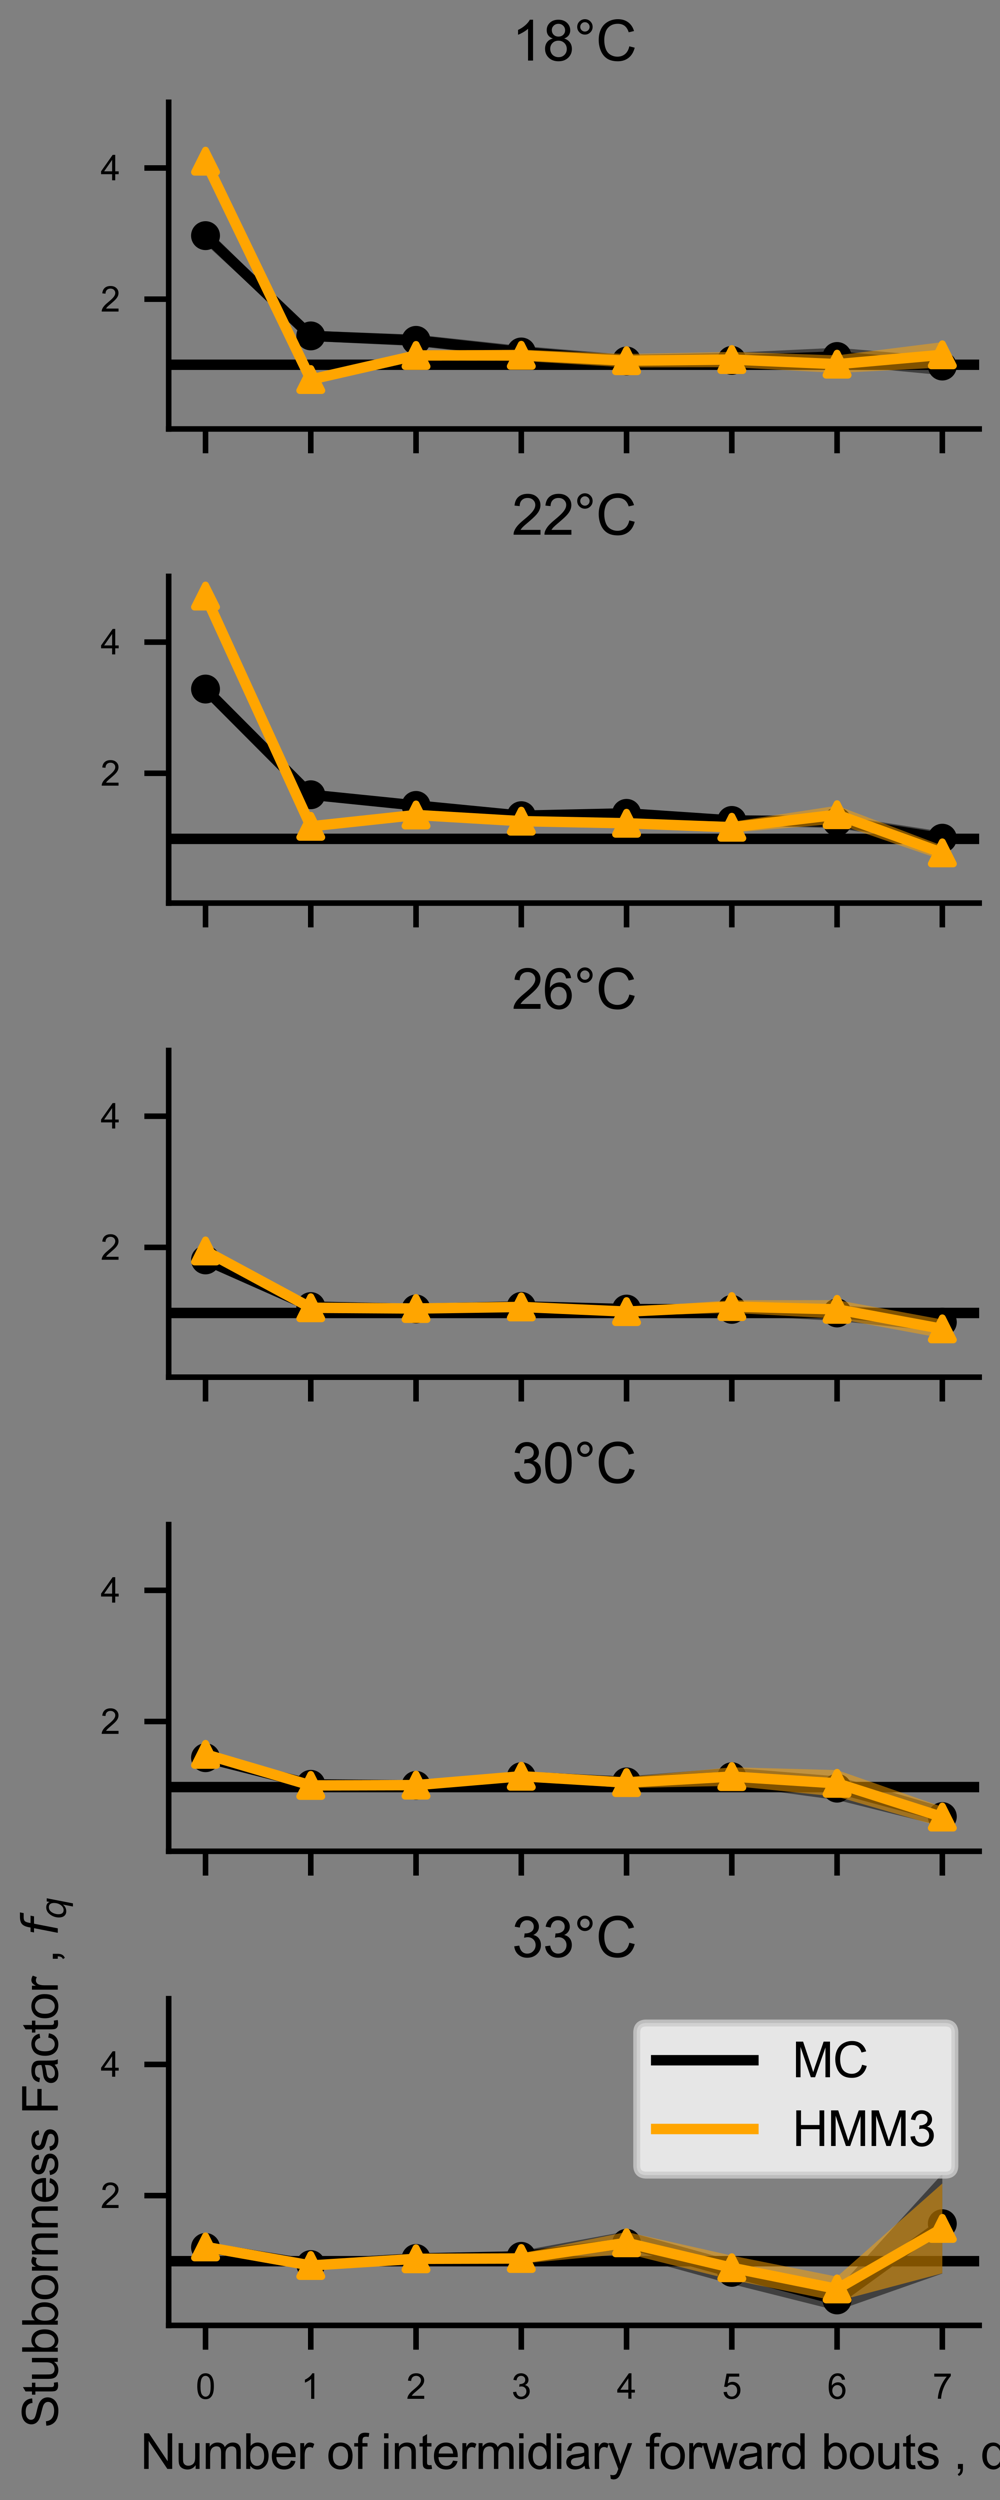 <?xml version="1.0" encoding="utf-8" standalone="no"?>
<!DOCTYPE svg PUBLIC "-//W3C//DTD SVG 1.1//EN"
  "http://www.w3.org/Graphics/SVG/1.1/DTD/svg11.dtd">
<svg xmlns:xlink="http://www.w3.org/1999/xlink" width="144pt" height="360pt" viewBox="0 0 144 360" xmlns="http://www.w3.org/2000/svg" version="1.1">
 <rect x="0" y="0" width="144" height="360" fill="#808080" stroke="none"/>
 <defs>
  <style type="text/css">*{stroke-linejoin: round; stroke-linecap: butt}</style>
 </defs>
 <g id="figure_1">
  <g id="patch_1">
   <path d="M 0 360 
L 144 360 
L 144 0 
L 0 0 
L 0 360 
z
" style="fill: none"/>
  </g>
  <g id="axes_1">
   <g id="patch_2">
    <path d="M 24.29 61.771 
L 141 61.771 
L 141 14.726 
L 24.29 14.726 
L 24.29 61.771 
z
" style="fill: none"/>
   </g>
   <g id="PolyCollection_1">
    <path d="M 29.595 32.735 
L 29.595 35.133 
L 44.752 49.114 
L 59.909 49.84 
L 75.066 51.556 
L 90.224 52.874 
L 105.381 52.986 
L 120.538 52.592 
L 135.695 54.02 
L 135.695 51.402 
L 135.695 51.402 
L 120.538 50.077 
L 105.381 50.803 
L 90.224 51.091 
L 75.066 49.813 
L 59.909 48.187 
L 44.752 47.626 
L 29.595 32.735 
z
" clip-path="url(#p7ba0fe71dc)" style="fill-opacity: 0.5"/>
   </g>
   <g id="line2d_1">
    <path d="M 29.595 33.934 
L 44.752 48.37 
L 59.909 49.013 
L 75.066 50.684 
L 90.224 51.982 
L 105.381 51.894 
L 120.538 51.335 
L 135.695 52.711 
" clip-path="url(#p7ba0fe71dc)" style="fill: none; stroke: #000000; stroke-width: 1.5; stroke-linecap: square"/>
   </g>
   <g id="matplotlib.axis_1">
    <g id="xtick_1">
     <g id="line2d_2">
      <defs>
       <path id="mae0c13accb" d="M 0 0 
L 0 3.5 
" style="stroke: #000000; stroke-width: 0.8"/>
      </defs>
      <g>
       <use xlink:href="#mae0c13accb" x="29.595" y="61.771" style="stroke: #000000; stroke-width: 0.8"/>
      </g>
     </g>
    </g>
    <g id="xtick_2">
     <g id="line2d_3">
      <g>
       <use xlink:href="#mae0c13accb" x="44.752" y="61.771" style="stroke: #000000; stroke-width: 0.8"/>
      </g>
     </g>
    </g>
    <g id="xtick_3">
     <g id="line2d_4">
      <g>
       <use xlink:href="#mae0c13accb" x="59.909" y="61.771" style="stroke: #000000; stroke-width: 0.8"/>
      </g>
     </g>
    </g>
    <g id="xtick_4">
     <g id="line2d_5">
      <g>
       <use xlink:href="#mae0c13accb" x="75.066" y="61.771" style="stroke: #000000; stroke-width: 0.8"/>
      </g>
     </g>
    </g>
    <g id="xtick_5">
     <g id="line2d_6">
      <g>
       <use xlink:href="#mae0c13accb" x="90.224" y="61.771" style="stroke: #000000; stroke-width: 0.8"/>
      </g>
     </g>
    </g>
    <g id="xtick_6">
     <g id="line2d_7">
      <g>
       <use xlink:href="#mae0c13accb" x="105.381" y="61.771" style="stroke: #000000; stroke-width: 0.8"/>
      </g>
     </g>
    </g>
    <g id="xtick_7">
     <g id="line2d_8">
      <g>
       <use xlink:href="#mae0c13accb" x="120.538" y="61.771" style="stroke: #000000; stroke-width: 0.8"/>
      </g>
     </g>
    </g>
    <g id="xtick_8">
     <g id="line2d_9">
      <g>
       <use xlink:href="#mae0c13accb" x="135.695" y="61.771" style="stroke: #000000; stroke-width: 0.8"/>
      </g>
     </g>
    </g>
   </g>
   <g id="matplotlib.axis_2">
    <g id="ytick_1">
     <g id="line2d_10">
      <defs>
       <path id="m3b36c2f3d5" d="M 0 0 
L -3.5 0 
" style="stroke: #000000; stroke-width: 0.8"/>
      </defs>
      <g>
       <use xlink:href="#m3b36c2f3d5" x="24.29" y="43.08" style="stroke: #000000; stroke-width: 0.8"/>
      </g>
     </g>
     <g id="text_1">
      <!-- $\mathdefault{2}$ -->
      <g transform="translate(14.49 44.87) scale(0.05 -0.05)">
       <defs>
        <path id="ArialMT-32" d="M 3222 541 
L 3222 0 
L 194 0 
Q 188 203 259 391 
Q 375 700 629 1000 
Q 884 1300 1366 1694 
Q 2113 2306 2375 2664 
Q 2638 3022 2638 3341 
Q 2638 3675 2398 3904 
Q 2159 4134 1775 4134 
Q 1369 4134 1125 3890 
Q 881 3647 878 3216 
L 300 3275 
Q 359 3922 746 4261 
Q 1134 4600 1788 4600 
Q 2447 4600 2831 4234 
Q 3216 3869 3216 3328 
Q 3216 3053 3103 2787 
Q 2991 2522 2730 2228 
Q 2469 1934 1863 1422 
Q 1356 997 1212 845 
Q 1069 694 975 541 
L 3222 541 
z
" transform="scale(0.016)"/>
       </defs>
       <use xlink:href="#ArialMT-32" transform="translate(0 0.125)"/>
      </g>
     </g>
    </g>
    <g id="ytick_2">
     <g id="line2d_11">
      <g>
       <use xlink:href="#m3b36c2f3d5" x="24.29" y="24.193" style="stroke: #000000; stroke-width: 0.8"/>
      </g>
     </g>
     <g id="text_2">
      <!-- $\mathdefault{4}$ -->
      <g transform="translate(14.49 25.983) scale(0.05 -0.05)">
       <defs>
        <path id="ArialMT-34" d="M 2069 0 
L 2069 1097 
L 81 1097 
L 81 1613 
L 2172 4581 
L 2631 4581 
L 2631 1613 
L 3250 1613 
L 3250 1097 
L 2631 1097 
L 2631 0 
L 2069 0 
z
M 2069 1613 
L 2069 3678 
L 634 1613 
L 2069 1613 
z
" transform="scale(0.016)"/>
       </defs>
       <use xlink:href="#ArialMT-34" transform="translate(0 0.422)"/>
      </g>
     </g>
    </g>
   </g>
   <g id="PathCollection_1">
    <defs>
     <path id="m2c6ee5e066" d="M 0 1.581 
C 0.419 1.581 0.822 1.415 1.118 1.118 
C 1.415 0.822 1.581 0.419 1.581 0 
C 1.581 -0.419 1.415 -0.822 1.118 -1.118 
C 0.822 -1.415 0.419 -1.581 0 -1.581 
C -0.419 -1.581 -0.822 -1.415 -1.118 -1.118 
C -1.415 -0.822 -1.581 -0.419 -1.581 0 
C -1.581 0.419 -1.415 0.822 -1.118 1.118 
C -0.822 1.415 -0.419 1.581 0 1.581 
z
" style="stroke: #000000"/>
    </defs>
    <g clip-path="url(#p7ba0fe71dc)">
     <use xlink:href="#m2c6ee5e066" x="29.595" y="33.934" style="stroke: #000000"/>
     <use xlink:href="#m2c6ee5e066" x="44.752" y="48.37" style="stroke: #000000"/>
     <use xlink:href="#m2c6ee5e066" x="59.909" y="49.013" style="stroke: #000000"/>
     <use xlink:href="#m2c6ee5e066" x="75.066" y="50.684" style="stroke: #000000"/>
     <use xlink:href="#m2c6ee5e066" x="90.224" y="51.982" style="stroke: #000000"/>
     <use xlink:href="#m2c6ee5e066" x="105.381" y="51.894" style="stroke: #000000"/>
     <use xlink:href="#m2c6ee5e066" x="120.538" y="51.335" style="stroke: #000000"/>
     <use xlink:href="#m2c6ee5e066" x="135.695" y="52.711" style="stroke: #000000"/>
    </g>
   </g>
   <g id="line2d_12">
    <path d="M 24.29 52.524 
L 141 52.524 
" clip-path="url(#p7ba0fe71dc)" style="fill: none; stroke: #000000; stroke-width: 1.5; stroke-linecap: square"/>
   </g>
   <g id="patch_3">
    <path d="M 24.29 61.771 
L 24.29 14.726 
" style="fill: none; stroke: #000000; stroke-width: 0.8; stroke-linejoin: miter; stroke-linecap: square"/>
   </g>
   <g id="patch_4">
    <path d="M 24.29 61.771 
L 141 61.771 
" style="fill: none; stroke: #000000; stroke-width: 0.8; stroke-linejoin: miter; stroke-linecap: square"/>
   </g>
   <g id="PolyCollection_2">
    <path d="M 29.595 22.174 
L 29.595 24.247 
L 44.752 55.113 
L 59.909 51.865 
L 75.066 51.982 
L 90.224 52.904 
L 105.381 52.88 
L 120.538 53.71 
L 135.695 52.923 
L 135.695 49.264 
L 135.695 49.264 
L 120.538 51.169 
L 105.381 50.671 
L 90.224 50.975 
L 75.066 50.343 
L 59.909 50.507 
L 44.752 54.191 
L 29.595 22.174 
z
" clip-path="url(#p7ba0fe71dc)" style="fill: #ffa500; fill-opacity: 0.5"/>
   </g>
   <g id="text_3">
    <!-- 18°C -->
    <g transform="translate(73.708 8.726) scale(0.08 -0.08)">
     <defs>
      <path id="ArialMT-31" d="M 2384 0 
L 1822 0 
L 1822 3584 
Q 1619 3391 1289 3197 
Q 959 3003 697 2906 
L 697 3450 
Q 1169 3672 1522 3987 
Q 1875 4303 2022 4600 
L 2384 4600 
L 2384 0 
z
" transform="scale(0.016)"/>
      <path id="ArialMT-38" d="M 1131 2484 
Q 781 2613 612 2850 
Q 444 3088 444 3419 
Q 444 3919 803 4259 
Q 1163 4600 1759 4600 
Q 2359 4600 2725 4251 
Q 3091 3903 3091 3403 
Q 3091 3084 2923 2848 
Q 2756 2613 2416 2484 
Q 2838 2347 3058 2040 
Q 3278 1734 3278 1309 
Q 3278 722 2862 322 
Q 2447 -78 1769 -78 
Q 1091 -78 675 323 
Q 259 725 259 1325 
Q 259 1772 486 2073 
Q 713 2375 1131 2484 
z
M 1019 3438 
Q 1019 3113 1228 2906 
Q 1438 2700 1772 2700 
Q 2097 2700 2305 2904 
Q 2513 3109 2513 3406 
Q 2513 3716 2298 3927 
Q 2084 4138 1766 4138 
Q 1444 4138 1231 3931 
Q 1019 3725 1019 3438 
z
M 838 1322 
Q 838 1081 952 856 
Q 1066 631 1291 507 
Q 1516 384 1775 384 
Q 2178 384 2440 643 
Q 2703 903 2703 1303 
Q 2703 1709 2433 1975 
Q 2163 2241 1756 2241 
Q 1359 2241 1098 1978 
Q 838 1716 838 1322 
z
" transform="scale(0.016)"/>
      <path id="ArialMT-b0" d="M 400 3794 
Q 400 4153 654 4406 
Q 909 4659 1266 4659 
Q 1628 4659 1881 4406 
Q 2134 4153 2134 3794 
Q 2134 3434 1879 3179 
Q 1625 2925 1266 2925 
Q 909 2925 654 3178 
Q 400 3431 400 3794 
z
M 741 3794 
Q 741 3575 895 3420 
Q 1050 3266 1269 3266 
Q 1484 3266 1639 3420 
Q 1794 3575 1794 3794 
Q 1794 4013 1639 4167 
Q 1484 4322 1269 4322 
Q 1050 4322 895 4167 
Q 741 4013 741 3794 
z
" transform="scale(0.016)"/>
      <path id="ArialMT-43" d="M 3763 1606 
L 4369 1453 
Q 4178 706 3683 314 
Q 3188 -78 2472 -78 
Q 1731 -78 1267 223 
Q 803 525 561 1097 
Q 319 1669 319 2325 
Q 319 3041 592 3573 
Q 866 4106 1370 4382 
Q 1875 4659 2481 4659 
Q 3169 4659 3637 4309 
Q 4106 3959 4291 3325 
L 3694 3184 
Q 3534 3684 3231 3912 
Q 2928 4141 2469 4141 
Q 1941 4141 1586 3887 
Q 1231 3634 1087 3207 
Q 944 2781 944 2328 
Q 944 1744 1114 1308 
Q 1284 872 1643 656 
Q 2003 441 2422 441 
Q 2931 441 3284 734 
Q 3638 1028 3763 1606 
z
" transform="scale(0.016)"/>
     </defs>
     <use xlink:href="#ArialMT-31"/>
     <use xlink:href="#ArialMT-38" x="55.615"/>
     <use xlink:href="#ArialMT-b0" x="111.23"/>
     <use xlink:href="#ArialMT-43" x="151.221"/>
    </g>
   </g>
   <g id="line2d_13">
    <path d="M 29.595 23.21 
L 44.752 54.652 
L 59.909 51.186 
L 75.066 51.163 
L 90.224 51.939 
L 105.381 51.775 
L 120.538 52.44 
L 135.695 51.093 
" clip-path="url(#p7ba0fe71dc)" style="fill: none; stroke: #ffa500; stroke-width: 1.5; stroke-linecap: square"/>
   </g>
   <g id="PathCollection_2">
    <defs>
     <path id="mac0b31bb33" d="M 0 -1.581 
L -1.581 1.581 
L 1.581 1.581 
z
" style="stroke: #ffa500"/>
    </defs>
    <g clip-path="url(#p7ba0fe71dc)">
     <use xlink:href="#mac0b31bb33" x="29.595" y="23.21" style="fill: #ffa500; stroke: #ffa500"/>
     <use xlink:href="#mac0b31bb33" x="44.752" y="54.652" style="fill: #ffa500; stroke: #ffa500"/>
     <use xlink:href="#mac0b31bb33" x="59.909" y="51.186" style="fill: #ffa500; stroke: #ffa500"/>
     <use xlink:href="#mac0b31bb33" x="75.066" y="51.163" style="fill: #ffa500; stroke: #ffa500"/>
     <use xlink:href="#mac0b31bb33" x="90.224" y="51.939" style="fill: #ffa500; stroke: #ffa500"/>
     <use xlink:href="#mac0b31bb33" x="105.381" y="51.775" style="fill: #ffa500; stroke: #ffa500"/>
     <use xlink:href="#mac0b31bb33" x="120.538" y="52.44" style="fill: #ffa500; stroke: #ffa500"/>
     <use xlink:href="#mac0b31bb33" x="135.695" y="51.093" style="fill: #ffa500; stroke: #ffa500"/>
    </g>
   </g>
  </g>
  <g id="axes_2">
   <g id="patch_5">
    <path d="M 24.29 130.043 
L 141 130.043 
L 141 82.998 
L 24.29 82.998 
L 24.29 130.043 
z
" style="fill: none"/>
   </g>
   <g id="PolyCollection_3">
    <path d="M 29.595 98.585 
L 29.595 99.864 
L 44.752 114.809 
L 59.909 116.391 
L 75.066 117.923 
L 90.224 117.728 
L 105.381 118.857 
L 120.538 119.248 
L 135.695 121.649 
L 135.695 119.756 
L 135.695 119.756 
L 120.538 117.4 
L 105.381 117.432 
L 90.224 116.522 
L 75.066 116.994 
L 59.909 115.577 
L 44.752 114.079 
L 29.595 98.585 
z
" clip-path="url(#p8000bb4cc3)" style="fill-opacity: 0.5"/>
   </g>
   <g id="line2d_14">
    <path d="M 29.595 99.224 
L 44.752 114.444 
L 59.909 115.984 
L 75.066 117.459 
L 90.224 117.125 
L 105.381 118.145 
L 120.538 118.324 
L 135.695 120.702 
" clip-path="url(#p8000bb4cc3)" style="fill: none; stroke: #000000; stroke-width: 1.5; stroke-linecap: square"/>
   </g>
   <g id="matplotlib.axis_3">
    <g id="xtick_9">
     <g id="line2d_15">
      <g>
       <use xlink:href="#mae0c13accb" x="29.595" y="130.043" style="stroke: #000000; stroke-width: 0.8"/>
      </g>
     </g>
    </g>
    <g id="xtick_10">
     <g id="line2d_16">
      <g>
       <use xlink:href="#mae0c13accb" x="44.752" y="130.043" style="stroke: #000000; stroke-width: 0.8"/>
      </g>
     </g>
    </g>
    <g id="xtick_11">
     <g id="line2d_17">
      <g>
       <use xlink:href="#mae0c13accb" x="59.909" y="130.043" style="stroke: #000000; stroke-width: 0.8"/>
      </g>
     </g>
    </g>
    <g id="xtick_12">
     <g id="line2d_18">
      <g>
       <use xlink:href="#mae0c13accb" x="75.066" y="130.043" style="stroke: #000000; stroke-width: 0.8"/>
      </g>
     </g>
    </g>
    <g id="xtick_13">
     <g id="line2d_19">
      <g>
       <use xlink:href="#mae0c13accb" x="90.224" y="130.043" style="stroke: #000000; stroke-width: 0.8"/>
      </g>
     </g>
    </g>
    <g id="xtick_14">
     <g id="line2d_20">
      <g>
       <use xlink:href="#mae0c13accb" x="105.381" y="130.043" style="stroke: #000000; stroke-width: 0.8"/>
      </g>
     </g>
    </g>
    <g id="xtick_15">
     <g id="line2d_21">
      <g>
       <use xlink:href="#mae0c13accb" x="120.538" y="130.043" style="stroke: #000000; stroke-width: 0.8"/>
      </g>
     </g>
    </g>
    <g id="xtick_16">
     <g id="line2d_22">
      <g>
       <use xlink:href="#mae0c13accb" x="135.695" y="130.043" style="stroke: #000000; stroke-width: 0.8"/>
      </g>
     </g>
    </g>
   </g>
   <g id="matplotlib.axis_4">
    <g id="ytick_3">
     <g id="line2d_23">
      <g>
       <use xlink:href="#m3b36c2f3d5" x="24.29" y="111.352" style="stroke: #000000; stroke-width: 0.8"/>
      </g>
     </g>
     <g id="text_4">
      <!-- $\mathdefault{2}$ -->
      <g transform="translate(14.49 113.142) scale(0.05 -0.05)">
       <use xlink:href="#ArialMT-32" transform="translate(0 0.125)"/>
      </g>
     </g>
    </g>
    <g id="ytick_4">
     <g id="line2d_24">
      <g>
       <use xlink:href="#m3b36c2f3d5" x="24.29" y="92.465" style="stroke: #000000; stroke-width: 0.8"/>
      </g>
     </g>
     <g id="text_5">
      <!-- $\mathdefault{4}$ -->
      <g transform="translate(14.49 94.254) scale(0.05 -0.05)">
       <use xlink:href="#ArialMT-34" transform="translate(0 0.422)"/>
      </g>
     </g>
    </g>
   </g>
   <g id="PathCollection_3">
    <g clip-path="url(#p8000bb4cc3)">
     <use xlink:href="#m2c6ee5e066" x="29.595" y="99.224" style="stroke: #000000"/>
     <use xlink:href="#m2c6ee5e066" x="44.752" y="114.444" style="stroke: #000000"/>
     <use xlink:href="#m2c6ee5e066" x="59.909" y="115.984" style="stroke: #000000"/>
     <use xlink:href="#m2c6ee5e066" x="75.066" y="117.459" style="stroke: #000000"/>
     <use xlink:href="#m2c6ee5e066" x="90.224" y="117.125" style="stroke: #000000"/>
     <use xlink:href="#m2c6ee5e066" x="105.381" y="118.145" style="stroke: #000000"/>
     <use xlink:href="#m2c6ee5e066" x="120.538" y="118.324" style="stroke: #000000"/>
     <use xlink:href="#m2c6ee5e066" x="135.695" y="120.702" style="stroke: #000000"/>
    </g>
   </g>
   <g id="line2d_25">
    <path d="M 24.29 120.796 
L 141 120.796 
" clip-path="url(#p8000bb4cc3)" style="fill: none; stroke: #000000; stroke-width: 1.5; stroke-linecap: square"/>
   </g>
   <g id="patch_6">
    <path d="M 24.29 130.043 
L 24.29 82.998 
" style="fill: none; stroke: #000000; stroke-width: 0.8; stroke-linejoin: miter; stroke-linecap: square"/>
   </g>
   <g id="patch_7">
    <path d="M 24.29 130.043 
L 141 130.043 
" style="fill: none; stroke: #000000; stroke-width: 0.8; stroke-linejoin: miter; stroke-linecap: square"/>
   </g>
   <g id="PolyCollection_4">
    <path d="M 29.595 85.137 
L 29.595 86.527 
L 44.752 119.232 
L 59.909 117.728 
L 75.066 118.721 
L 90.224 119.159 
L 105.381 119.907 
L 120.538 118.617 
L 135.695 123.848 
L 135.695 121.779 
L 135.695 121.779 
L 120.538 116.016 
L 105.381 118.342 
L 90.224 117.944 
L 75.066 117.776 
L 59.909 116.989 
L 44.752 118.748 
L 29.595 85.137 
z
" clip-path="url(#p8000bb4cc3)" style="fill: #ffa500; fill-opacity: 0.5"/>
   </g>
   <g id="text_6">
    <!-- 22°C -->
    <g transform="translate(73.708 76.998) scale(0.08 -0.08)">
     <use xlink:href="#ArialMT-32"/>
     <use xlink:href="#ArialMT-32" x="55.615"/>
     <use xlink:href="#ArialMT-b0" x="111.23"/>
     <use xlink:href="#ArialMT-43" x="151.221"/>
    </g>
   </g>
   <g id="line2d_26">
    <path d="M 29.595 85.832 
L 44.752 118.99 
L 59.909 117.358 
L 75.066 118.248 
L 90.224 118.551 
L 105.381 119.125 
L 120.538 117.317 
L 135.695 122.814 
" clip-path="url(#p8000bb4cc3)" style="fill: none; stroke: #ffa500; stroke-width: 1.5; stroke-linecap: square"/>
   </g>
   <g id="PathCollection_4">
    <g clip-path="url(#p8000bb4cc3)">
     <use xlink:href="#mac0b31bb33" x="29.595" y="85.832" style="fill: #ffa500; stroke: #ffa500"/>
     <use xlink:href="#mac0b31bb33" x="44.752" y="118.99" style="fill: #ffa500; stroke: #ffa500"/>
     <use xlink:href="#mac0b31bb33" x="59.909" y="117.358" style="fill: #ffa500; stroke: #ffa500"/>
     <use xlink:href="#mac0b31bb33" x="75.066" y="118.248" style="fill: #ffa500; stroke: #ffa500"/>
     <use xlink:href="#mac0b31bb33" x="90.224" y="118.551" style="fill: #ffa500; stroke: #ffa500"/>
     <use xlink:href="#mac0b31bb33" x="105.381" y="119.125" style="fill: #ffa500; stroke: #ffa500"/>
     <use xlink:href="#mac0b31bb33" x="120.538" y="117.317" style="fill: #ffa500; stroke: #ffa500"/>
     <use xlink:href="#mac0b31bb33" x="135.695" y="122.814" style="fill: #ffa500; stroke: #ffa500"/>
    </g>
   </g>
  </g>
  <g id="axes_3">
   <g id="patch_8">
    <path d="M 24.29 198.315 
L 141 198.315 
L 141 151.27 
L 24.29 151.27 
L 24.29 198.315 
z
" style="fill: none"/>
   </g>
   <g id="PolyCollection_5">
    <path d="M 29.595 181.18 
L 29.595 181.674 
L 44.752 188.34 
L 59.909 188.761 
L 75.066 188.52 
L 90.224 189.09 
L 105.381 189.364 
L 120.538 190.208 
L 135.695 191.75 
L 135.695 189.048 
L 135.695 189.048 
L 120.538 187.926 
L 105.381 187.736 
L 90.224 187.926 
L 75.066 187.715 
L 59.909 188.219 
L 44.752 187.953 
L 29.595 181.18 
z
" clip-path="url(#p055b9206b7)" style="fill-opacity: 0.5"/>
   </g>
   <g id="line2d_27">
    <path d="M 29.595 181.427 
L 44.752 188.147 
L 59.909 188.49 
L 75.066 188.118 
L 90.224 188.508 
L 105.381 188.55 
L 120.538 189.067 
L 135.695 190.399 
" clip-path="url(#p055b9206b7)" style="fill: none; stroke: #000000; stroke-width: 1.5; stroke-linecap: square"/>
   </g>
   <g id="matplotlib.axis_5">
    <g id="xtick_17">
     <g id="line2d_28">
      <g>
       <use xlink:href="#mae0c13accb" x="29.595" y="198.315" style="stroke: #000000; stroke-width: 0.8"/>
      </g>
     </g>
    </g>
    <g id="xtick_18">
     <g id="line2d_29">
      <g>
       <use xlink:href="#mae0c13accb" x="44.752" y="198.315" style="stroke: #000000; stroke-width: 0.8"/>
      </g>
     </g>
    </g>
    <g id="xtick_19">
     <g id="line2d_30">
      <g>
       <use xlink:href="#mae0c13accb" x="59.909" y="198.315" style="stroke: #000000; stroke-width: 0.8"/>
      </g>
     </g>
    </g>
    <g id="xtick_20">
     <g id="line2d_31">
      <g>
       <use xlink:href="#mae0c13accb" x="75.066" y="198.315" style="stroke: #000000; stroke-width: 0.8"/>
      </g>
     </g>
    </g>
    <g id="xtick_21">
     <g id="line2d_32">
      <g>
       <use xlink:href="#mae0c13accb" x="90.224" y="198.315" style="stroke: #000000; stroke-width: 0.8"/>
      </g>
     </g>
    </g>
    <g id="xtick_22">
     <g id="line2d_33">
      <g>
       <use xlink:href="#mae0c13accb" x="105.381" y="198.315" style="stroke: #000000; stroke-width: 0.8"/>
      </g>
     </g>
    </g>
    <g id="xtick_23">
     <g id="line2d_34">
      <g>
       <use xlink:href="#mae0c13accb" x="120.538" y="198.315" style="stroke: #000000; stroke-width: 0.8"/>
      </g>
     </g>
    </g>
    <g id="xtick_24">
     <g id="line2d_35">
      <g>
       <use xlink:href="#mae0c13accb" x="135.695" y="198.315" style="stroke: #000000; stroke-width: 0.8"/>
      </g>
     </g>
    </g>
   </g>
   <g id="matplotlib.axis_6">
    <g id="ytick_5">
     <g id="line2d_36">
      <g>
       <use xlink:href="#m3b36c2f3d5" x="24.29" y="179.624" style="stroke: #000000; stroke-width: 0.8"/>
      </g>
     </g>
     <g id="text_7">
      <!-- $\mathdefault{2}$ -->
      <g transform="translate(14.49 181.413) scale(0.05 -0.05)">
       <use xlink:href="#ArialMT-32" transform="translate(0 0.125)"/>
      </g>
     </g>
    </g>
    <g id="ytick_6">
     <g id="line2d_37">
      <g>
       <use xlink:href="#m3b36c2f3d5" x="24.29" y="160.737" style="stroke: #000000; stroke-width: 0.8"/>
      </g>
     </g>
     <g id="text_8">
      <!-- $\mathdefault{4}$ -->
      <g transform="translate(14.49 162.526) scale(0.05 -0.05)">
       <use xlink:href="#ArialMT-34" transform="translate(0 0.422)"/>
      </g>
     </g>
    </g>
   </g>
   <g id="PathCollection_5">
    <g clip-path="url(#p055b9206b7)">
     <use xlink:href="#m2c6ee5e066" x="29.595" y="181.427" style="stroke: #000000"/>
     <use xlink:href="#m2c6ee5e066" x="44.752" y="188.147" style="stroke: #000000"/>
     <use xlink:href="#m2c6ee5e066" x="59.909" y="188.49" style="stroke: #000000"/>
     <use xlink:href="#m2c6ee5e066" x="75.066" y="188.118" style="stroke: #000000"/>
     <use xlink:href="#m2c6ee5e066" x="90.224" y="188.508" style="stroke: #000000"/>
     <use xlink:href="#m2c6ee5e066" x="105.381" y="188.55" style="stroke: #000000"/>
     <use xlink:href="#m2c6ee5e066" x="120.538" y="189.067" style="stroke: #000000"/>
     <use xlink:href="#m2c6ee5e066" x="135.695" y="190.399" style="stroke: #000000"/>
    </g>
   </g>
   <g id="line2d_38">
    <path d="M 24.29 189.067 
L 141 189.067 
" clip-path="url(#p055b9206b7)" style="fill: none; stroke: #000000; stroke-width: 1.5; stroke-linecap: square"/>
   </g>
   <g id="patch_9">
    <path d="M 24.29 198.315 
L 24.29 151.27 
" style="fill: none; stroke: #000000; stroke-width: 0.8; stroke-linejoin: miter; stroke-linecap: square"/>
   </g>
   <g id="patch_10">
    <path d="M 24.29 198.315 
L 141 198.315 
" style="fill: none; stroke: #000000; stroke-width: 0.8; stroke-linejoin: miter; stroke-linecap: square"/>
   </g>
   <g id="PolyCollection_6">
    <path d="M 29.595 179.885 
L 29.595 180.389 
L 44.752 188.504 
L 59.909 188.701 
L 75.066 188.618 
L 90.224 189.461 
L 105.381 189.06 
L 120.538 189.879 
L 135.695 192.698 
L 135.695 190.015 
L 135.695 190.015 
L 120.538 187.216 
L 105.381 187.232 
L 90.224 188.282 
L 75.066 187.782 
L 59.909 188.151 
L 44.752 188.13 
L 29.595 179.885 
z
" clip-path="url(#p055b9206b7)" style="fill: #ffa500; fill-opacity: 0.5"/>
   </g>
   <g id="text_9">
    <!-- 26°C -->
    <g transform="translate(73.708 145.27) scale(0.08 -0.08)">
     <defs>
      <path id="ArialMT-36" d="M 3184 3459 
L 2625 3416 
Q 2550 3747 2413 3897 
Q 2184 4138 1850 4138 
Q 1581 4138 1378 3988 
Q 1113 3794 959 3422 
Q 806 3050 800 2363 
Q 1003 2672 1297 2822 
Q 1591 2972 1913 2972 
Q 2475 2972 2870 2558 
Q 3266 2144 3266 1488 
Q 3266 1056 3080 686 
Q 2894 316 2569 119 
Q 2244 -78 1831 -78 
Q 1128 -78 684 439 
Q 241 956 241 2144 
Q 241 3472 731 4075 
Q 1159 4600 1884 4600 
Q 2425 4600 2770 4297 
Q 3116 3994 3184 3459 
z
M 888 1484 
Q 888 1194 1011 928 
Q 1134 663 1356 523 
Q 1578 384 1822 384 
Q 2178 384 2434 671 
Q 2691 959 2691 1453 
Q 2691 1928 2437 2201 
Q 2184 2475 1800 2475 
Q 1419 2475 1153 2201 
Q 888 1928 888 1484 
z
" transform="scale(0.016)"/>
     </defs>
     <use xlink:href="#ArialMT-32"/>
     <use xlink:href="#ArialMT-36" x="55.615"/>
     <use xlink:href="#ArialMT-b0" x="111.23"/>
     <use xlink:href="#ArialMT-43" x="151.221"/>
    </g>
   </g>
   <g id="line2d_39">
    <path d="M 29.595 180.137 
L 44.752 188.317 
L 59.909 188.426 
L 75.066 188.2 
L 90.224 188.871 
L 105.381 188.146 
L 120.538 188.548 
L 135.695 191.357 
" clip-path="url(#p055b9206b7)" style="fill: none; stroke: #ffa500; stroke-width: 1.5; stroke-linecap: square"/>
   </g>
   <g id="PathCollection_6">
    <g clip-path="url(#p055b9206b7)">
     <use xlink:href="#mac0b31bb33" x="29.595" y="180.137" style="fill: #ffa500; stroke: #ffa500"/>
     <use xlink:href="#mac0b31bb33" x="44.752" y="188.317" style="fill: #ffa500; stroke: #ffa500"/>
     <use xlink:href="#mac0b31bb33" x="59.909" y="188.426" style="fill: #ffa500; stroke: #ffa500"/>
     <use xlink:href="#mac0b31bb33" x="75.066" y="188.2" style="fill: #ffa500; stroke: #ffa500"/>
     <use xlink:href="#mac0b31bb33" x="90.224" y="188.871" style="fill: #ffa500; stroke: #ffa500"/>
     <use xlink:href="#mac0b31bb33" x="105.381" y="188.146" style="fill: #ffa500; stroke: #ffa500"/>
     <use xlink:href="#mac0b31bb33" x="120.538" y="188.548" style="fill: #ffa500; stroke: #ffa500"/>
     <use xlink:href="#mac0b31bb33" x="135.695" y="191.357" style="fill: #ffa500; stroke: #ffa500"/>
    </g>
   </g>
  </g>
  <g id="axes_4">
   <g id="patch_11">
    <path d="M 24.29 266.586 
L 141 266.586 
L 141 219.541 
L 24.29 219.541 
L 24.29 266.586 
z
" style="fill: none"/>
   </g>
   <g id="PolyCollection_7">
    <path d="M 29.595 252.929 
L 29.595 253.287 
L 44.752 257.131 
L 59.909 257.379 
L 75.066 256.364 
L 90.224 257.373 
L 105.381 257.142 
L 120.538 259.199 
L 135.695 262.967 
L 135.695 260.21 
L 135.695 260.21 
L 120.538 255.794 
L 105.381 254.554 
L 90.224 255.813 
L 75.066 255.317 
L 59.909 256.807 
L 44.752 256.754 
L 29.595 252.929 
z
" clip-path="url(#p2859218ddb)" style="fill-opacity: 0.5"/>
   </g>
   <g id="line2d_40">
    <path d="M 29.595 253.108 
L 44.752 256.943 
L 59.909 257.093 
L 75.066 255.841 
L 90.224 256.593 
L 105.381 255.848 
L 120.538 257.496 
L 135.695 261.589 
" clip-path="url(#p2859218ddb)" style="fill: none; stroke: #000000; stroke-width: 1.5; stroke-linecap: square"/>
   </g>
   <g id="matplotlib.axis_7">
    <g id="xtick_25">
     <g id="line2d_41">
      <g>
       <use xlink:href="#mae0c13accb" x="29.595" y="266.586" style="stroke: #000000; stroke-width: 0.8"/>
      </g>
     </g>
    </g>
    <g id="xtick_26">
     <g id="line2d_42">
      <g>
       <use xlink:href="#mae0c13accb" x="44.752" y="266.586" style="stroke: #000000; stroke-width: 0.8"/>
      </g>
     </g>
    </g>
    <g id="xtick_27">
     <g id="line2d_43">
      <g>
       <use xlink:href="#mae0c13accb" x="59.909" y="266.586" style="stroke: #000000; stroke-width: 0.8"/>
      </g>
     </g>
    </g>
    <g id="xtick_28">
     <g id="line2d_44">
      <g>
       <use xlink:href="#mae0c13accb" x="75.066" y="266.586" style="stroke: #000000; stroke-width: 0.8"/>
      </g>
     </g>
    </g>
    <g id="xtick_29">
     <g id="line2d_45">
      <g>
       <use xlink:href="#mae0c13accb" x="90.224" y="266.586" style="stroke: #000000; stroke-width: 0.8"/>
      </g>
     </g>
    </g>
    <g id="xtick_30">
     <g id="line2d_46">
      <g>
       <use xlink:href="#mae0c13accb" x="105.381" y="266.586" style="stroke: #000000; stroke-width: 0.8"/>
      </g>
     </g>
    </g>
    <g id="xtick_31">
     <g id="line2d_47">
      <g>
       <use xlink:href="#mae0c13accb" x="120.538" y="266.586" style="stroke: #000000; stroke-width: 0.8"/>
      </g>
     </g>
    </g>
    <g id="xtick_32">
     <g id="line2d_48">
      <g>
       <use xlink:href="#mae0c13accb" x="135.695" y="266.586" style="stroke: #000000; stroke-width: 0.8"/>
      </g>
     </g>
    </g>
   </g>
   <g id="matplotlib.axis_8">
    <g id="ytick_7">
     <g id="line2d_49">
      <g>
       <use xlink:href="#m3b36c2f3d5" x="24.29" y="247.895" style="stroke: #000000; stroke-width: 0.8"/>
      </g>
     </g>
     <g id="text_10">
      <!-- $\mathdefault{2}$ -->
      <g transform="translate(14.49 249.685) scale(0.05 -0.05)">
       <use xlink:href="#ArialMT-32" transform="translate(0 0.125)"/>
      </g>
     </g>
    </g>
    <g id="ytick_8">
     <g id="line2d_50">
      <g>
       <use xlink:href="#m3b36c2f3d5" x="24.29" y="229.008" style="stroke: #000000; stroke-width: 0.8"/>
      </g>
     </g>
     <g id="text_11">
      <!-- $\mathdefault{4}$ -->
      <g transform="translate(14.49 230.798) scale(0.05 -0.05)">
       <use xlink:href="#ArialMT-34" transform="translate(0 0.422)"/>
      </g>
     </g>
    </g>
   </g>
   <g id="PathCollection_7">
    <g clip-path="url(#p2859218ddb)">
     <use xlink:href="#m2c6ee5e066" x="29.595" y="253.108" style="stroke: #000000"/>
     <use xlink:href="#m2c6ee5e066" x="44.752" y="256.943" style="stroke: #000000"/>
     <use xlink:href="#m2c6ee5e066" x="59.909" y="257.093" style="stroke: #000000"/>
     <use xlink:href="#m2c6ee5e066" x="75.066" y="255.841" style="stroke: #000000"/>
     <use xlink:href="#m2c6ee5e066" x="90.224" y="256.593" style="stroke: #000000"/>
     <use xlink:href="#m2c6ee5e066" x="105.381" y="255.848" style="stroke: #000000"/>
     <use xlink:href="#m2c6ee5e066" x="120.538" y="257.496" style="stroke: #000000"/>
     <use xlink:href="#m2c6ee5e066" x="135.695" y="261.589" style="stroke: #000000"/>
    </g>
   </g>
   <g id="line2d_51">
    <path d="M 24.29 257.339 
L 141 257.339 
" clip-path="url(#p2859218ddb)" style="fill: none; stroke: #000000; stroke-width: 1.5; stroke-linecap: square"/>
   </g>
   <g id="patch_12">
    <path d="M 24.29 266.586 
L 24.29 219.541 
" style="fill: none; stroke: #000000; stroke-width: 0.8; stroke-linejoin: miter; stroke-linecap: square"/>
   </g>
   <g id="patch_13">
    <path d="M 24.29 266.586 
L 141 266.586 
" style="fill: none; stroke: #000000; stroke-width: 0.8; stroke-linejoin: miter; stroke-linecap: square"/>
   </g>
   <g id="PolyCollection_8">
    <path d="M 29.595 252.443 
L 29.595 252.809 
L 44.752 257.287 
L 59.909 257.345 
L 75.066 256.314 
L 90.224 257.476 
L 105.381 257.165 
L 120.538 258.717 
L 135.695 263.117 
L 135.695 260.195 
L 135.695 260.195 
L 120.538 254.892 
L 105.381 254.491 
L 90.224 255.912 
L 75.066 255.244 
L 59.909 256.767 
L 44.752 256.917 
L 29.595 252.443 
z
" clip-path="url(#p2859218ddb)" style="fill: #ffa500; fill-opacity: 0.5"/>
   </g>
   <g id="text_12">
    <!-- 30°C -->
    <g transform="translate(73.708 213.541) scale(0.08 -0.08)">
     <defs>
      <path id="ArialMT-33" d="M 269 1209 
L 831 1284 
Q 928 806 1161 595 
Q 1394 384 1728 384 
Q 2125 384 2398 659 
Q 2672 934 2672 1341 
Q 2672 1728 2419 1979 
Q 2166 2231 1775 2231 
Q 1616 2231 1378 2169 
L 1441 2663 
Q 1497 2656 1531 2656 
Q 1891 2656 2178 2843 
Q 2466 3031 2466 3422 
Q 2466 3731 2256 3934 
Q 2047 4138 1716 4138 
Q 1388 4138 1169 3931 
Q 950 3725 888 3313 
L 325 3413 
Q 428 3978 793 4289 
Q 1159 4600 1703 4600 
Q 2078 4600 2393 4439 
Q 2709 4278 2876 4000 
Q 3044 3722 3044 3409 
Q 3044 3113 2884 2869 
Q 2725 2625 2413 2481 
Q 2819 2388 3044 2092 
Q 3269 1797 3269 1353 
Q 3269 753 2831 336 
Q 2394 -81 1725 -81 
Q 1122 -81 723 278 
Q 325 638 269 1209 
z
" transform="scale(0.016)"/>
      <path id="ArialMT-30" d="M 266 2259 
Q 266 3072 433 3567 
Q 600 4063 929 4331 
Q 1259 4600 1759 4600 
Q 2128 4600 2406 4451 
Q 2684 4303 2865 4023 
Q 3047 3744 3150 3342 
Q 3253 2941 3253 2259 
Q 3253 1453 3087 958 
Q 2922 463 2592 192 
Q 2263 -78 1759 -78 
Q 1097 -78 719 397 
Q 266 969 266 2259 
z
M 844 2259 
Q 844 1131 1108 757 
Q 1372 384 1759 384 
Q 2147 384 2411 759 
Q 2675 1134 2675 2259 
Q 2675 3391 2411 3762 
Q 2147 4134 1753 4134 
Q 1366 4134 1134 3806 
Q 844 3388 844 2259 
z
" transform="scale(0.016)"/>
     </defs>
     <use xlink:href="#ArialMT-33"/>
     <use xlink:href="#ArialMT-30" x="55.615"/>
     <use xlink:href="#ArialMT-b0" x="111.23"/>
     <use xlink:href="#ArialMT-43" x="151.221"/>
    </g>
   </g>
   <g id="line2d_52">
    <path d="M 29.595 252.626 
L 44.752 257.102 
L 59.909 257.056 
L 75.066 255.779 
L 90.224 256.694 
L 105.381 255.828 
L 120.538 256.804 
L 135.695 261.656 
" clip-path="url(#p2859218ddb)" style="fill: none; stroke: #ffa500; stroke-width: 1.5; stroke-linecap: square"/>
   </g>
   <g id="PathCollection_8">
    <g clip-path="url(#p2859218ddb)">
     <use xlink:href="#mac0b31bb33" x="29.595" y="252.626" style="fill: #ffa500; stroke: #ffa500"/>
     <use xlink:href="#mac0b31bb33" x="44.752" y="257.102" style="fill: #ffa500; stroke: #ffa500"/>
     <use xlink:href="#mac0b31bb33" x="59.909" y="257.056" style="fill: #ffa500; stroke: #ffa500"/>
     <use xlink:href="#mac0b31bb33" x="75.066" y="255.779" style="fill: #ffa500; stroke: #ffa500"/>
     <use xlink:href="#mac0b31bb33" x="90.224" y="256.694" style="fill: #ffa500; stroke: #ffa500"/>
     <use xlink:href="#mac0b31bb33" x="105.381" y="255.828" style="fill: #ffa500; stroke: #ffa500"/>
     <use xlink:href="#mac0b31bb33" x="120.538" y="256.804" style="fill: #ffa500; stroke: #ffa500"/>
     <use xlink:href="#mac0b31bb33" x="135.695" y="261.656" style="fill: #ffa500; stroke: #ffa500"/>
    </g>
   </g>
  </g>
  <g id="axes_5">
   <g id="patch_14">
    <path d="M 24.29 334.858 
L 141 334.858 
L 141 287.813 
L 24.29 287.813 
L 24.29 334.858 
z
" style="fill: none"/>
   </g>
   <g id="PolyCollection_9">
    <path d="M 29.595 323.473 
L 29.595 323.786 
L 44.752 326.314 
L 59.909 325.647 
L 75.066 325.712 
L 90.224 324.747 
L 105.381 328.915 
L 120.538 332.72 
L 135.695 327.389 
L 135.695 313.039 
L 135.695 313.039 
L 120.538 329.662 
L 105.381 325.521 
L 90.224 321.323 
L 75.066 324.117 
L 59.909 324.792 
L 44.752 325.884 
L 29.595 323.473 
z
" clip-path="url(#p4e159bd272)" style="fill-opacity: 0.5"/>
   </g>
   <g id="line2d_53">
    <path d="M 29.595 323.63 
L 44.752 326.099 
L 59.909 325.219 
L 75.066 324.915 
L 90.224 323.035 
L 105.381 327.218 
L 120.538 331.191 
L 135.695 320.214 
" clip-path="url(#p4e159bd272)" style="fill: none; stroke: #000000; stroke-width: 1.5; stroke-linecap: square"/>
   </g>
   <g id="matplotlib.axis_9">
    <g id="xtick_33">
     <g id="line2d_54">
      <g>
       <use xlink:href="#mae0c13accb" x="29.595" y="334.858" style="stroke: #000000; stroke-width: 0.8"/>
      </g>
     </g>
     <g id="text_13">
      <!-- $\mathdefault{0}$ -->
      <g transform="translate(28.195 345.437) scale(0.05 -0.05)">
       <use xlink:href="#ArialMT-30" transform="translate(0 0.125)"/>
      </g>
     </g>
    </g>
    <g id="xtick_34">
     <g id="line2d_55">
      <g>
       <use xlink:href="#mae0c13accb" x="44.752" y="334.858" style="stroke: #000000; stroke-width: 0.8"/>
      </g>
     </g>
     <g id="text_14">
      <!-- $\mathdefault{1}$ -->
      <g transform="translate(43.352 345.437) scale(0.05 -0.05)">
       <use xlink:href="#ArialMT-31" transform="translate(0 0.125)"/>
      </g>
     </g>
    </g>
    <g id="xtick_35">
     <g id="line2d_56">
      <g>
       <use xlink:href="#mae0c13accb" x="59.909" y="334.858" style="stroke: #000000; stroke-width: 0.8"/>
      </g>
     </g>
     <g id="text_15">
      <!-- $\mathdefault{2}$ -->
      <g transform="translate(58.509 345.437) scale(0.05 -0.05)">
       <use xlink:href="#ArialMT-32" transform="translate(0 0.125)"/>
      </g>
     </g>
    </g>
    <g id="xtick_36">
     <g id="line2d_57">
      <g>
       <use xlink:href="#mae0c13accb" x="75.066" y="334.858" style="stroke: #000000; stroke-width: 0.8"/>
      </g>
     </g>
     <g id="text_16">
      <!-- $\mathdefault{3}$ -->
      <g transform="translate(73.666 345.437) scale(0.05 -0.05)">
       <use xlink:href="#ArialMT-33" transform="translate(0 0.125)"/>
      </g>
     </g>
    </g>
    <g id="xtick_37">
     <g id="line2d_58">
      <g>
       <use xlink:href="#mae0c13accb" x="90.224" y="334.858" style="stroke: #000000; stroke-width: 0.8"/>
      </g>
     </g>
     <g id="text_17">
      <!-- $\mathdefault{4}$ -->
      <g transform="translate(88.824 345.437) scale(0.05 -0.05)">
       <use xlink:href="#ArialMT-34" transform="translate(0 0.422)"/>
      </g>
     </g>
    </g>
    <g id="xtick_38">
     <g id="line2d_59">
      <g>
       <use xlink:href="#mae0c13accb" x="105.381" y="334.858" style="stroke: #000000; stroke-width: 0.8"/>
      </g>
     </g>
     <g id="text_18">
      <!-- $\mathdefault{5}$ -->
      <g transform="translate(103.981 345.437) scale(0.05 -0.05)">
       <defs>
        <path id="ArialMT-35" d="M 266 1200 
L 856 1250 
Q 922 819 1161 601 
Q 1400 384 1738 384 
Q 2144 384 2425 690 
Q 2706 997 2706 1503 
Q 2706 1984 2436 2262 
Q 2166 2541 1728 2541 
Q 1456 2541 1237 2417 
Q 1019 2294 894 2097 
L 366 2166 
L 809 4519 
L 3088 4519 
L 3088 3981 
L 1259 3981 
L 1013 2750 
Q 1425 3038 1878 3038 
Q 2478 3038 2890 2622 
Q 3303 2206 3303 1553 
Q 3303 931 2941 478 
Q 2500 -78 1738 -78 
Q 1113 -78 717 272 
Q 322 622 266 1200 
z
" transform="scale(0.016)"/>
       </defs>
       <use xlink:href="#ArialMT-35" transform="translate(0 0.391)"/>
      </g>
     </g>
    </g>
    <g id="xtick_39">
     <g id="line2d_60">
      <g>
       <use xlink:href="#mae0c13accb" x="120.538" y="334.858" style="stroke: #000000; stroke-width: 0.8"/>
      </g>
     </g>
     <g id="text_19">
      <!-- $\mathdefault{6}$ -->
      <g transform="translate(119.138 345.437) scale(0.05 -0.05)">
       <use xlink:href="#ArialMT-36" transform="translate(0 0.125)"/>
      </g>
     </g>
    </g>
    <g id="xtick_40">
     <g id="line2d_61">
      <g>
       <use xlink:href="#mae0c13accb" x="135.695" y="334.858" style="stroke: #000000; stroke-width: 0.8"/>
      </g>
     </g>
     <g id="text_20">
      <!-- $\mathdefault{7}$ -->
      <g transform="translate(134.295 345.437) scale(0.05 -0.05)">
       <defs>
        <path id="ArialMT-37" d="M 303 3981 
L 303 4522 
L 3269 4522 
L 3269 4084 
Q 2831 3619 2401 2847 
Q 1972 2075 1738 1259 
Q 1569 684 1522 0 
L 944 0 
Q 953 541 1156 1306 
Q 1359 2072 1739 2783 
Q 2119 3494 2547 3981 
L 303 3981 
z
" transform="scale(0.016)"/>
       </defs>
       <use xlink:href="#ArialMT-37" transform="translate(0 0.344)"/>
      </g>
     </g>
    </g>
    <g id="text_21">
     <!-- Number of intermidiary forward bouts , q -->
     <g transform="translate(20.208 355.526) scale(0.07 -0.07)">
      <defs>
       <path id="ArialMT-4e" d="M 488 0 
L 488 4581 
L 1109 4581 
L 3516 984 
L 3516 4581 
L 4097 4581 
L 4097 0 
L 3475 0 
L 1069 3600 
L 1069 0 
L 488 0 
z
" transform="scale(0.016)"/>
       <path id="ArialMT-75" d="M 2597 0 
L 2597 488 
Q 2209 -75 1544 -75 
Q 1250 -75 995 37 
Q 741 150 617 320 
Q 494 491 444 738 
Q 409 903 409 1263 
L 409 3319 
L 972 3319 
L 972 1478 
Q 972 1038 1006 884 
Q 1059 663 1231 536 
Q 1403 409 1656 409 
Q 1909 409 2131 539 
Q 2353 669 2445 892 
Q 2538 1116 2538 1541 
L 2538 3319 
L 3100 3319 
L 3100 0 
L 2597 0 
z
" transform="scale(0.016)"/>
       <path id="ArialMT-6d" d="M 422 0 
L 422 3319 
L 925 3319 
L 925 2853 
Q 1081 3097 1340 3245 
Q 1600 3394 1931 3394 
Q 2300 3394 2536 3241 
Q 2772 3088 2869 2813 
Q 3263 3394 3894 3394 
Q 4388 3394 4653 3120 
Q 4919 2847 4919 2278 
L 4919 0 
L 4359 0 
L 4359 2091 
Q 4359 2428 4304 2576 
Q 4250 2725 4106 2815 
Q 3963 2906 3769 2906 
Q 3419 2906 3187 2673 
Q 2956 2441 2956 1928 
L 2956 0 
L 2394 0 
L 2394 2156 
Q 2394 2531 2256 2718 
Q 2119 2906 1806 2906 
Q 1569 2906 1367 2781 
Q 1166 2656 1075 2415 
Q 984 2175 984 1722 
L 984 0 
L 422 0 
z
" transform="scale(0.016)"/>
       <path id="ArialMT-62" d="M 941 0 
L 419 0 
L 419 4581 
L 981 4581 
L 981 2947 
Q 1338 3394 1891 3394 
Q 2197 3394 2470 3270 
Q 2744 3147 2920 2923 
Q 3097 2700 3197 2384 
Q 3297 2069 3297 1709 
Q 3297 856 2875 390 
Q 2453 -75 1863 -75 
Q 1275 -75 941 416 
L 941 0 
z
M 934 1684 
Q 934 1088 1097 822 
Q 1363 388 1816 388 
Q 2184 388 2453 708 
Q 2722 1028 2722 1663 
Q 2722 2313 2464 2622 
Q 2206 2931 1841 2931 
Q 1472 2931 1203 2611 
Q 934 2291 934 1684 
z
" transform="scale(0.016)"/>
       <path id="ArialMT-65" d="M 2694 1069 
L 3275 997 
Q 3138 488 2766 206 
Q 2394 -75 1816 -75 
Q 1088 -75 661 373 
Q 234 822 234 1631 
Q 234 2469 665 2931 
Q 1097 3394 1784 3394 
Q 2450 3394 2872 2941 
Q 3294 2488 3294 1666 
Q 3294 1616 3291 1516 
L 816 1516 
Q 847 969 1125 678 
Q 1403 388 1819 388 
Q 2128 388 2347 550 
Q 2566 713 2694 1069 
z
M 847 1978 
L 2700 1978 
Q 2663 2397 2488 2606 
Q 2219 2931 1791 2931 
Q 1403 2931 1139 2672 
Q 875 2413 847 1978 
z
" transform="scale(0.016)"/>
       <path id="ArialMT-72" d="M 416 0 
L 416 3319 
L 922 3319 
L 922 2816 
Q 1116 3169 1280 3281 
Q 1444 3394 1641 3394 
Q 1925 3394 2219 3213 
L 2025 2691 
Q 1819 2813 1613 2813 
Q 1428 2813 1281 2702 
Q 1134 2591 1072 2394 
Q 978 2094 978 1738 
L 978 0 
L 416 0 
z
" transform="scale(0.016)"/>
       <path id="ArialMT-20" transform="scale(0.016)"/>
       <path id="ArialMT-6f" d="M 213 1659 
Q 213 2581 725 3025 
Q 1153 3394 1769 3394 
Q 2453 3394 2887 2945 
Q 3322 2497 3322 1706 
Q 3322 1066 3130 698 
Q 2938 331 2570 128 
Q 2203 -75 1769 -75 
Q 1072 -75 642 372 
Q 213 819 213 1659 
z
M 791 1659 
Q 791 1022 1069 705 
Q 1347 388 1769 388 
Q 2188 388 2466 706 
Q 2744 1025 2744 1678 
Q 2744 2294 2464 2611 
Q 2184 2928 1769 2928 
Q 1347 2928 1069 2612 
Q 791 2297 791 1659 
z
" transform="scale(0.016)"/>
       <path id="ArialMT-66" d="M 556 0 
L 556 2881 
L 59 2881 
L 59 3319 
L 556 3319 
L 556 3672 
Q 556 4006 616 4169 
Q 697 4388 901 4523 
Q 1106 4659 1475 4659 
Q 1713 4659 2000 4603 
L 1916 4113 
Q 1741 4144 1584 4144 
Q 1328 4144 1222 4034 
Q 1116 3925 1116 3625 
L 1116 3319 
L 1763 3319 
L 1763 2881 
L 1116 2881 
L 1116 0 
L 556 0 
z
" transform="scale(0.016)"/>
       <path id="ArialMT-69" d="M 425 3934 
L 425 4581 
L 988 4581 
L 988 3934 
L 425 3934 
z
M 425 0 
L 425 3319 
L 988 3319 
L 988 0 
L 425 0 
z
" transform="scale(0.016)"/>
       <path id="ArialMT-6e" d="M 422 0 
L 422 3319 
L 928 3319 
L 928 2847 
Q 1294 3394 1984 3394 
Q 2284 3394 2536 3286 
Q 2788 3178 2913 3003 
Q 3038 2828 3088 2588 
Q 3119 2431 3119 2041 
L 3119 0 
L 2556 0 
L 2556 2019 
Q 2556 2363 2490 2533 
Q 2425 2703 2258 2804 
Q 2091 2906 1866 2906 
Q 1506 2906 1245 2678 
Q 984 2450 984 1813 
L 984 0 
L 422 0 
z
" transform="scale(0.016)"/>
       <path id="ArialMT-74" d="M 1650 503 
L 1731 6 
Q 1494 -44 1306 -44 
Q 1000 -44 831 53 
Q 663 150 594 308 
Q 525 466 525 972 
L 525 2881 
L 113 2881 
L 113 3319 
L 525 3319 
L 525 4141 
L 1084 4478 
L 1084 3319 
L 1650 3319 
L 1650 2881 
L 1084 2881 
L 1084 941 
Q 1084 700 1114 631 
Q 1144 563 1211 522 
Q 1278 481 1403 481 
Q 1497 481 1650 503 
z
" transform="scale(0.016)"/>
       <path id="ArialMT-64" d="M 2575 0 
L 2575 419 
Q 2259 -75 1647 -75 
Q 1250 -75 917 144 
Q 584 363 401 755 
Q 219 1147 219 1656 
Q 219 2153 384 2558 
Q 550 2963 881 3178 
Q 1213 3394 1622 3394 
Q 1922 3394 2156 3267 
Q 2391 3141 2538 2938 
L 2538 4581 
L 3097 4581 
L 3097 0 
L 2575 0 
z
M 797 1656 
Q 797 1019 1065 703 
Q 1334 388 1700 388 
Q 2069 388 2326 689 
Q 2584 991 2584 1609 
Q 2584 2291 2321 2609 
Q 2059 2928 1675 2928 
Q 1300 2928 1048 2622 
Q 797 2316 797 1656 
z
" transform="scale(0.016)"/>
       <path id="ArialMT-61" d="M 2588 409 
Q 2275 144 1986 34 
Q 1697 -75 1366 -75 
Q 819 -75 525 192 
Q 231 459 231 875 
Q 231 1119 342 1320 
Q 453 1522 633 1644 
Q 813 1766 1038 1828 
Q 1203 1872 1538 1913 
Q 2219 1994 2541 2106 
Q 2544 2222 2544 2253 
Q 2544 2597 2384 2738 
Q 2169 2928 1744 2928 
Q 1347 2928 1158 2789 
Q 969 2650 878 2297 
L 328 2372 
Q 403 2725 575 2942 
Q 747 3159 1072 3276 
Q 1397 3394 1825 3394 
Q 2250 3394 2515 3294 
Q 2781 3194 2906 3042 
Q 3031 2891 3081 2659 
Q 3109 2516 3109 2141 
L 3109 1391 
Q 3109 606 3145 398 
Q 3181 191 3288 0 
L 2700 0 
Q 2613 175 2588 409 
z
M 2541 1666 
Q 2234 1541 1622 1453 
Q 1275 1403 1131 1340 
Q 988 1278 909 1158 
Q 831 1038 831 891 
Q 831 666 1001 516 
Q 1172 366 1500 366 
Q 1825 366 2078 508 
Q 2331 650 2450 897 
Q 2541 1088 2541 1459 
L 2541 1666 
z
" transform="scale(0.016)"/>
       <path id="ArialMT-79" d="M 397 -1278 
L 334 -750 
Q 519 -800 656 -800 
Q 844 -800 956 -737 
Q 1069 -675 1141 -563 
Q 1194 -478 1313 -144 
Q 1328 -97 1363 -6 
L 103 3319 
L 709 3319 
L 1400 1397 
Q 1534 1031 1641 628 
Q 1738 1016 1872 1384 
L 2581 3319 
L 3144 3319 
L 1881 -56 
Q 1678 -603 1566 -809 
Q 1416 -1088 1222 -1217 
Q 1028 -1347 759 -1347 
Q 597 -1347 397 -1278 
z
" transform="scale(0.016)"/>
       <path id="ArialMT-77" d="M 1034 0 
L 19 3319 
L 600 3319 
L 1128 1403 
L 1325 691 
Q 1338 744 1497 1375 
L 2025 3319 
L 2603 3319 
L 3100 1394 
L 3266 759 
L 3456 1400 
L 4025 3319 
L 4572 3319 
L 3534 0 
L 2950 0 
L 2422 1988 
L 2294 2553 
L 1622 0 
L 1034 0 
z
" transform="scale(0.016)"/>
       <path id="ArialMT-73" d="M 197 991 
L 753 1078 
Q 800 744 1014 566 
Q 1228 388 1613 388 
Q 2000 388 2187 545 
Q 2375 703 2375 916 
Q 2375 1106 2209 1216 
Q 2094 1291 1634 1406 
Q 1016 1563 777 1677 
Q 538 1791 414 1992 
Q 291 2194 291 2438 
Q 291 2659 392 2848 
Q 494 3038 669 3163 
Q 800 3259 1026 3326 
Q 1253 3394 1513 3394 
Q 1903 3394 2198 3281 
Q 2494 3169 2634 2976 
Q 2775 2784 2828 2463 
L 2278 2388 
Q 2241 2644 2061 2787 
Q 1881 2931 1553 2931 
Q 1166 2931 1000 2803 
Q 834 2675 834 2503 
Q 834 2394 903 2306 
Q 972 2216 1119 2156 
Q 1203 2125 1616 2013 
Q 2213 1853 2448 1751 
Q 2684 1650 2818 1456 
Q 2953 1263 2953 975 
Q 2953 694 2789 445 
Q 2625 197 2315 61 
Q 2006 -75 1616 -75 
Q 969 -75 630 194 
Q 291 463 197 991 
z
" transform="scale(0.016)"/>
       <path id="ArialMT-2c" d="M 569 0 
L 569 641 
L 1209 641 
L 1209 0 
Q 1209 -353 1084 -570 
Q 959 -788 688 -906 
L 531 -666 
Q 709 -588 793 -436 
Q 878 -284 888 0 
L 569 0 
z
" transform="scale(0.016)"/>
       <path id="ArialMT-71" d="M 2538 -1272 
L 2538 353 
Q 2406 169 2170 47 
Q 1934 -75 1669 -75 
Q 1078 -75 651 397 
Q 225 869 225 1691 
Q 225 2191 398 2587 
Q 572 2984 901 3189 
Q 1231 3394 1625 3394 
Q 2241 3394 2594 2875 
L 2594 3319 
L 3100 3319 
L 3100 -1272 
L 2538 -1272 
z
M 803 1669 
Q 803 1028 1072 708 
Q 1341 388 1716 388 
Q 2075 388 2334 692 
Q 2594 997 2594 1619 
Q 2594 2281 2320 2615 
Q 2047 2950 1678 2950 
Q 1313 2950 1058 2639 
Q 803 2328 803 1669 
z
" transform="scale(0.016)"/>
      </defs>
      <use xlink:href="#ArialMT-4e"/>
      <use xlink:href="#ArialMT-75" x="72.217"/>
      <use xlink:href="#ArialMT-6d" x="127.832"/>
      <use xlink:href="#ArialMT-62" x="211.133"/>
      <use xlink:href="#ArialMT-65" x="266.748"/>
      <use xlink:href="#ArialMT-72" x="322.363"/>
      <use xlink:href="#ArialMT-20" x="355.664"/>
      <use xlink:href="#ArialMT-6f" x="383.447"/>
      <use xlink:href="#ArialMT-66" x="439.062"/>
      <use xlink:href="#ArialMT-20" x="466.846"/>
      <use xlink:href="#ArialMT-69" x="494.629"/>
      <use xlink:href="#ArialMT-6e" x="516.846"/>
      <use xlink:href="#ArialMT-74" x="572.461"/>
      <use xlink:href="#ArialMT-65" x="600.244"/>
      <use xlink:href="#ArialMT-72" x="655.859"/>
      <use xlink:href="#ArialMT-6d" x="689.16"/>
      <use xlink:href="#ArialMT-69" x="772.461"/>
      <use xlink:href="#ArialMT-64" x="794.678"/>
      <use xlink:href="#ArialMT-69" x="850.293"/>
      <use xlink:href="#ArialMT-61" x="872.51"/>
      <use xlink:href="#ArialMT-72" x="928.125"/>
      <use xlink:href="#ArialMT-79" x="961.426"/>
      <use xlink:href="#ArialMT-20" x="1011.426"/>
      <use xlink:href="#ArialMT-66" x="1039.209"/>
      <use xlink:href="#ArialMT-6f" x="1066.992"/>
      <use xlink:href="#ArialMT-72" x="1122.607"/>
      <use xlink:href="#ArialMT-77" x="1155.908"/>
      <use xlink:href="#ArialMT-61" x="1228.125"/>
      <use xlink:href="#ArialMT-72" x="1283.74"/>
      <use xlink:href="#ArialMT-64" x="1317.041"/>
      <use xlink:href="#ArialMT-20" x="1372.656"/>
      <use xlink:href="#ArialMT-62" x="1400.439"/>
      <use xlink:href="#ArialMT-6f" x="1456.055"/>
      <use xlink:href="#ArialMT-75" x="1511.67"/>
      <use xlink:href="#ArialMT-74" x="1567.285"/>
      <use xlink:href="#ArialMT-73" x="1595.068"/>
      <use xlink:href="#ArialMT-20" x="1645.068"/>
      <use xlink:href="#ArialMT-2c" x="1672.852"/>
      <use xlink:href="#ArialMT-20" x="1700.635"/>
      <use xlink:href="#ArialMT-71" x="1728.418"/>
     </g>
    </g>
   </g>
   <g id="matplotlib.axis_10">
    <g id="ytick_9">
     <g id="line2d_62">
      <g>
       <use xlink:href="#m3b36c2f3d5" x="24.29" y="316.167" style="stroke: #000000; stroke-width: 0.8"/>
      </g>
     </g>
     <g id="text_22">
      <!-- $\mathdefault{2}$ -->
      <g transform="translate(14.49 317.957) scale(0.05 -0.05)">
       <use xlink:href="#ArialMT-32" transform="translate(0 0.125)"/>
      </g>
     </g>
    </g>
    <g id="ytick_10">
     <g id="line2d_63">
      <g>
       <use xlink:href="#m3b36c2f3d5" x="24.29" y="297.28" style="stroke: #000000; stroke-width: 0.8"/>
      </g>
     </g>
     <g id="text_23">
      <!-- $\mathdefault{4}$ -->
      <g transform="translate(14.49 299.069) scale(0.05 -0.05)">
       <use xlink:href="#ArialMT-34" transform="translate(0 0.422)"/>
      </g>
     </g>
    </g>
    <g id="text_24">
     <!-- Stubbornness Factor , $f_{q}$ -->
     <g transform="translate(8.32 349.626) rotate(-90) scale(0.07 -0.07)">
      <defs>
       <path id="ArialMT-53" d="M 288 1472 
L 859 1522 
Q 900 1178 1048 958 
Q 1197 738 1509 602 
Q 1822 466 2213 466 
Q 2559 466 2825 569 
Q 3091 672 3220 851 
Q 3350 1031 3350 1244 
Q 3350 1459 3225 1620 
Q 3100 1781 2813 1891 
Q 2628 1963 1997 2114 
Q 1366 2266 1113 2400 
Q 784 2572 623 2826 
Q 463 3081 463 3397 
Q 463 3744 659 4045 
Q 856 4347 1234 4503 
Q 1613 4659 2075 4659 
Q 2584 4659 2973 4495 
Q 3363 4331 3572 4012 
Q 3781 3694 3797 3291 
L 3216 3247 
Q 3169 3681 2898 3903 
Q 2628 4125 2100 4125 
Q 1550 4125 1298 3923 
Q 1047 3722 1047 3438 
Q 1047 3191 1225 3031 
Q 1400 2872 2139 2705 
Q 2878 2538 3153 2413 
Q 3553 2228 3743 1945 
Q 3934 1663 3934 1294 
Q 3934 928 3725 604 
Q 3516 281 3123 101 
Q 2731 -78 2241 -78 
Q 1619 -78 1198 103 
Q 778 284 539 648 
Q 300 1013 288 1472 
z
" transform="scale(0.016)"/>
       <path id="ArialMT-46" d="M 525 0 
L 525 4581 
L 3616 4581 
L 3616 4041 
L 1131 4041 
L 1131 2622 
L 3281 2622 
L 3281 2081 
L 1131 2081 
L 1131 0 
L 525 0 
z
" transform="scale(0.016)"/>
       <path id="ArialMT-63" d="M 2588 1216 
L 3141 1144 
Q 3050 572 2676 248 
Q 2303 -75 1759 -75 
Q 1078 -75 664 370 
Q 250 816 250 1647 
Q 250 2184 428 2587 
Q 606 2991 970 3192 
Q 1334 3394 1763 3394 
Q 2303 3394 2647 3120 
Q 2991 2847 3088 2344 
L 2541 2259 
Q 2463 2594 2264 2762 
Q 2066 2931 1784 2931 
Q 1359 2931 1093 2626 
Q 828 2322 828 1663 
Q 828 994 1084 691 
Q 1341 388 1753 388 
Q 2084 388 2306 591 
Q 2528 794 2588 1216 
z
" transform="scale(0.016)"/>
       <path id="DejaVuSans-Oblique-66" d="M 3059 4863 
L 2969 4384 
L 2419 4384 
Q 2106 4384 1964 4261 
Q 1822 4138 1753 3809 
L 1691 3500 
L 2638 3500 
L 2553 3053 
L 1606 3053 
L 1013 0 
L 434 0 
L 1031 3053 
L 481 3053 
L 563 3500 
L 1113 3500 
L 1159 3744 
Q 1278 4363 1576 4613 
Q 1875 4863 2516 4863 
L 3059 4863 
z
" transform="scale(0.016)"/>
       <path id="DejaVuSans-Oblique-71" d="M 2669 525 
Q 2438 222 2123 65 
Q 1809 -91 1428 -91 
Q 897 -91 595 267 
Q 294 625 294 1253 
Q 294 1759 480 2231 
Q 666 2703 1013 3078 
Q 1238 3322 1530 3453 
Q 1822 3584 2144 3584 
Q 2531 3584 2781 3431 
Q 3031 3278 3144 2969 
L 3244 3494 
L 3822 3494 
L 2888 -1319 
L 2309 -1319 
L 2669 525 
z
M 891 1338 
Q 891 875 1084 633 
Q 1278 391 1644 391 
Q 2188 391 2572 911 
Q 2956 1431 2956 2175 
Q 2956 2625 2757 2864 
Q 2559 3103 2188 3103 
Q 1916 3103 1684 2976 
Q 1453 2850 1281 2606 
Q 1100 2350 995 2006 
Q 891 1663 891 1338 
z
" transform="scale(0.016)"/>
      </defs>
      <use xlink:href="#ArialMT-53" transform="translate(0 0.016)"/>
      <use xlink:href="#ArialMT-74" transform="translate(66.699 0.016)"/>
      <use xlink:href="#ArialMT-75" transform="translate(94.482 0.016)"/>
      <use xlink:href="#ArialMT-62" transform="translate(150.098 0.016)"/>
      <use xlink:href="#ArialMT-62" transform="translate(205.713 0.016)"/>
      <use xlink:href="#ArialMT-6f" transform="translate(261.328 0.016)"/>
      <use xlink:href="#ArialMT-72" transform="translate(316.943 0.016)"/>
      <use xlink:href="#ArialMT-6e" transform="translate(350.244 0.016)"/>
      <use xlink:href="#ArialMT-6e" transform="translate(405.859 0.016)"/>
      <use xlink:href="#ArialMT-65" transform="translate(461.475 0.016)"/>
      <use xlink:href="#ArialMT-73" transform="translate(517.09 0.016)"/>
      <use xlink:href="#ArialMT-73" transform="translate(567.09 0.016)"/>
      <use xlink:href="#ArialMT-20" transform="translate(617.09 0.016)"/>
      <use xlink:href="#ArialMT-46" transform="translate(644.873 0.016)"/>
      <use xlink:href="#ArialMT-61" transform="translate(705.957 0.016)"/>
      <use xlink:href="#ArialMT-63" transform="translate(761.572 0.016)"/>
      <use xlink:href="#ArialMT-74" transform="translate(811.572 0.016)"/>
      <use xlink:href="#ArialMT-6f" transform="translate(839.355 0.016)"/>
      <use xlink:href="#ArialMT-72" transform="translate(894.971 0.016)"/>
      <use xlink:href="#ArialMT-20" transform="translate(928.271 0.016)"/>
      <use xlink:href="#ArialMT-2c" transform="translate(956.055 0.016)"/>
      <use xlink:href="#ArialMT-20" transform="translate(983.838 0.016)"/>
      <use xlink:href="#DejaVuSans-Oblique-66" transform="translate(1011.621 0.016)"/>
      <use xlink:href="#DejaVuSans-Oblique-71" transform="translate(1046.826 -16.391) scale(0.7)"/>
     </g>
    </g>
   </g>
   <g id="PathCollection_9">
    <g clip-path="url(#p4e159bd272)">
     <use xlink:href="#m2c6ee5e066" x="29.595" y="323.63" style="stroke: #000000"/>
     <use xlink:href="#m2c6ee5e066" x="44.752" y="326.099" style="stroke: #000000"/>
     <use xlink:href="#m2c6ee5e066" x="59.909" y="325.219" style="stroke: #000000"/>
     <use xlink:href="#m2c6ee5e066" x="75.066" y="324.915" style="stroke: #000000"/>
     <use xlink:href="#m2c6ee5e066" x="90.224" y="323.035" style="stroke: #000000"/>
     <use xlink:href="#m2c6ee5e066" x="105.381" y="327.218" style="stroke: #000000"/>
     <use xlink:href="#m2c6ee5e066" x="120.538" y="331.191" style="stroke: #000000"/>
     <use xlink:href="#m2c6ee5e066" x="135.695" y="320.214" style="stroke: #000000"/>
    </g>
   </g>
   <g id="line2d_64">
    <path d="M 24.29 325.611 
L 141 325.611 
" clip-path="url(#p4e159bd272)" style="fill: none; stroke: #000000; stroke-width: 1.5; stroke-linecap: square"/>
   </g>
   <g id="patch_15">
    <path d="M 24.29 334.858 
L 24.29 287.813 
" style="fill: none; stroke: #000000; stroke-width: 0.8; stroke-linejoin: miter; stroke-linecap: square"/>
   </g>
   <g id="patch_16">
    <path d="M 24.29 334.858 
L 141 334.858 
" style="fill: none; stroke: #000000; stroke-width: 0.8; stroke-linejoin: miter; stroke-linecap: square"/>
   </g>
   <g id="PolyCollection_10">
    <path d="M 29.595 323.392 
L 29.595 323.716 
L 44.752 326.442 
L 59.909 325.682 
L 75.066 325.968 
L 90.224 324.523 
L 105.381 328.301 
L 120.538 331.373 
L 135.695 327.354 
L 135.695 314.423 
L 135.695 314.423 
L 120.538 327.84 
L 105.381 324.809 
L 90.224 321.403 
L 75.066 324.475 
L 59.909 324.857 
L 44.752 326.019 
L 29.595 323.392 
z
" clip-path="url(#p4e159bd272)" style="fill: #ffa500; fill-opacity: 0.5"/>
   </g>
   <g id="text_25">
    <!-- 33°C -->
    <g transform="translate(73.708 281.813) scale(0.08 -0.08)">
     <use xlink:href="#ArialMT-33"/>
     <use xlink:href="#ArialMT-33" x="55.615"/>
     <use xlink:href="#ArialMT-b0" x="111.23"/>
     <use xlink:href="#ArialMT-43" x="151.221"/>
    </g>
   </g>
   <g id="line2d_65">
    <path d="M 29.595 323.554 
L 44.752 326.23 
L 59.909 325.269 
L 75.066 325.222 
L 90.224 322.963 
L 105.381 326.555 
L 120.538 329.606 
L 135.695 320.889 
" clip-path="url(#p4e159bd272)" style="fill: none; stroke: #ffa500; stroke-width: 1.5; stroke-linecap: square"/>
   </g>
   <g id="PathCollection_10">
    <g clip-path="url(#p4e159bd272)">
     <use xlink:href="#mac0b31bb33" x="29.595" y="323.554" style="fill: #ffa500; stroke: #ffa500"/>
     <use xlink:href="#mac0b31bb33" x="44.752" y="326.23" style="fill: #ffa500; stroke: #ffa500"/>
     <use xlink:href="#mac0b31bb33" x="59.909" y="325.269" style="fill: #ffa500; stroke: #ffa500"/>
     <use xlink:href="#mac0b31bb33" x="75.066" y="325.222" style="fill: #ffa500; stroke: #ffa500"/>
     <use xlink:href="#mac0b31bb33" x="90.224" y="322.963" style="fill: #ffa500; stroke: #ffa500"/>
     <use xlink:href="#mac0b31bb33" x="105.381" y="326.555" style="fill: #ffa500; stroke: #ffa500"/>
     <use xlink:href="#mac0b31bb33" x="120.538" y="329.606" style="fill: #ffa500; stroke: #ffa500"/>
     <use xlink:href="#mac0b31bb33" x="135.695" y="320.889" style="fill: #ffa500; stroke: #ffa500"/>
    </g>
   </g>
   <g id="legend_1">
    <g id="patch_17">
     <path d="M 93.09 313.217 
L 136.1 313.217 
Q 137.5 313.217 137.5 311.817 
L 137.5 292.713 
Q 137.5 291.313 136.1 291.313 
L 93.09 291.313 
Q 91.69 291.313 91.69 292.713 
L 91.69 311.817 
Q 91.69 313.217 93.09 313.217 
z
" style="fill: #ffffff; opacity: 0.8; stroke: #cccccc; stroke-linejoin: miter"/>
    </g>
    <g id="line2d_66">
     <path d="M 94.49 296.674 
L 101.49 296.674 
L 108.49 296.674 
" style="fill: none; stroke: #000000; stroke-width: 1.5; stroke-linecap: square"/>
    </g>
    <g id="text_26">
     <!-- MC -->
     <g transform="translate(114.09 299.124) scale(0.07 -0.07)">
      <defs>
       <path id="ArialMT-4d" d="M 475 0 
L 475 4581 
L 1388 4581 
L 2472 1338 
Q 2622 884 2691 659 
Q 2769 909 2934 1394 
L 4031 4581 
L 4847 4581 
L 4847 0 
L 4263 0 
L 4263 3834 
L 2931 0 
L 2384 0 
L 1059 3900 
L 1059 0 
L 475 0 
z
" transform="scale(0.016)"/>
      </defs>
      <use xlink:href="#ArialMT-4d"/>
      <use xlink:href="#ArialMT-43" x="83.301"/>
     </g>
    </g>
    <g id="line2d_67">
     <path d="M 94.49 306.575 
L 101.49 306.575 
L 108.49 306.575 
" style="fill: none; stroke: #ffa500; stroke-width: 1.5; stroke-linecap: square"/>
    </g>
    <g id="text_27">
     <!-- HMM3 -->
     <g transform="translate(114.09 309.025) scale(0.07 -0.07)">
      <defs>
       <path id="ArialMT-48" d="M 513 0 
L 513 4581 
L 1119 4581 
L 1119 2700 
L 3500 2700 
L 3500 4581 
L 4106 4581 
L 4106 0 
L 3500 0 
L 3500 2159 
L 1119 2159 
L 1119 0 
L 513 0 
z
" transform="scale(0.016)"/>
      </defs>
      <use xlink:href="#ArialMT-48"/>
      <use xlink:href="#ArialMT-4d" x="72.217"/>
      <use xlink:href="#ArialMT-4d" x="155.518"/>
      <use xlink:href="#ArialMT-33" x="238.818"/>
     </g>
    </g>
   </g>
  </g>
 </g>
 <defs>
  <clipPath id="p7ba0fe71dc">
   <rect x="24.29" y="14.726" width="116.71" height="47.045"/>
  </clipPath>
  <clipPath id="p8000bb4cc3">
   <rect x="24.29" y="82.998" width="116.71" height="47.045"/>
  </clipPath>
  <clipPath id="p055b9206b7">
   <rect x="24.29" y="151.27" width="116.71" height="47.045"/>
  </clipPath>
  <clipPath id="p2859218ddb">
   <rect x="24.29" y="219.541" width="116.71" height="47.045"/>
  </clipPath>
  <clipPath id="p4e159bd272">
   <rect x="24.29" y="287.813" width="116.71" height="47.045"/>
  </clipPath>
 </defs>
</svg>
